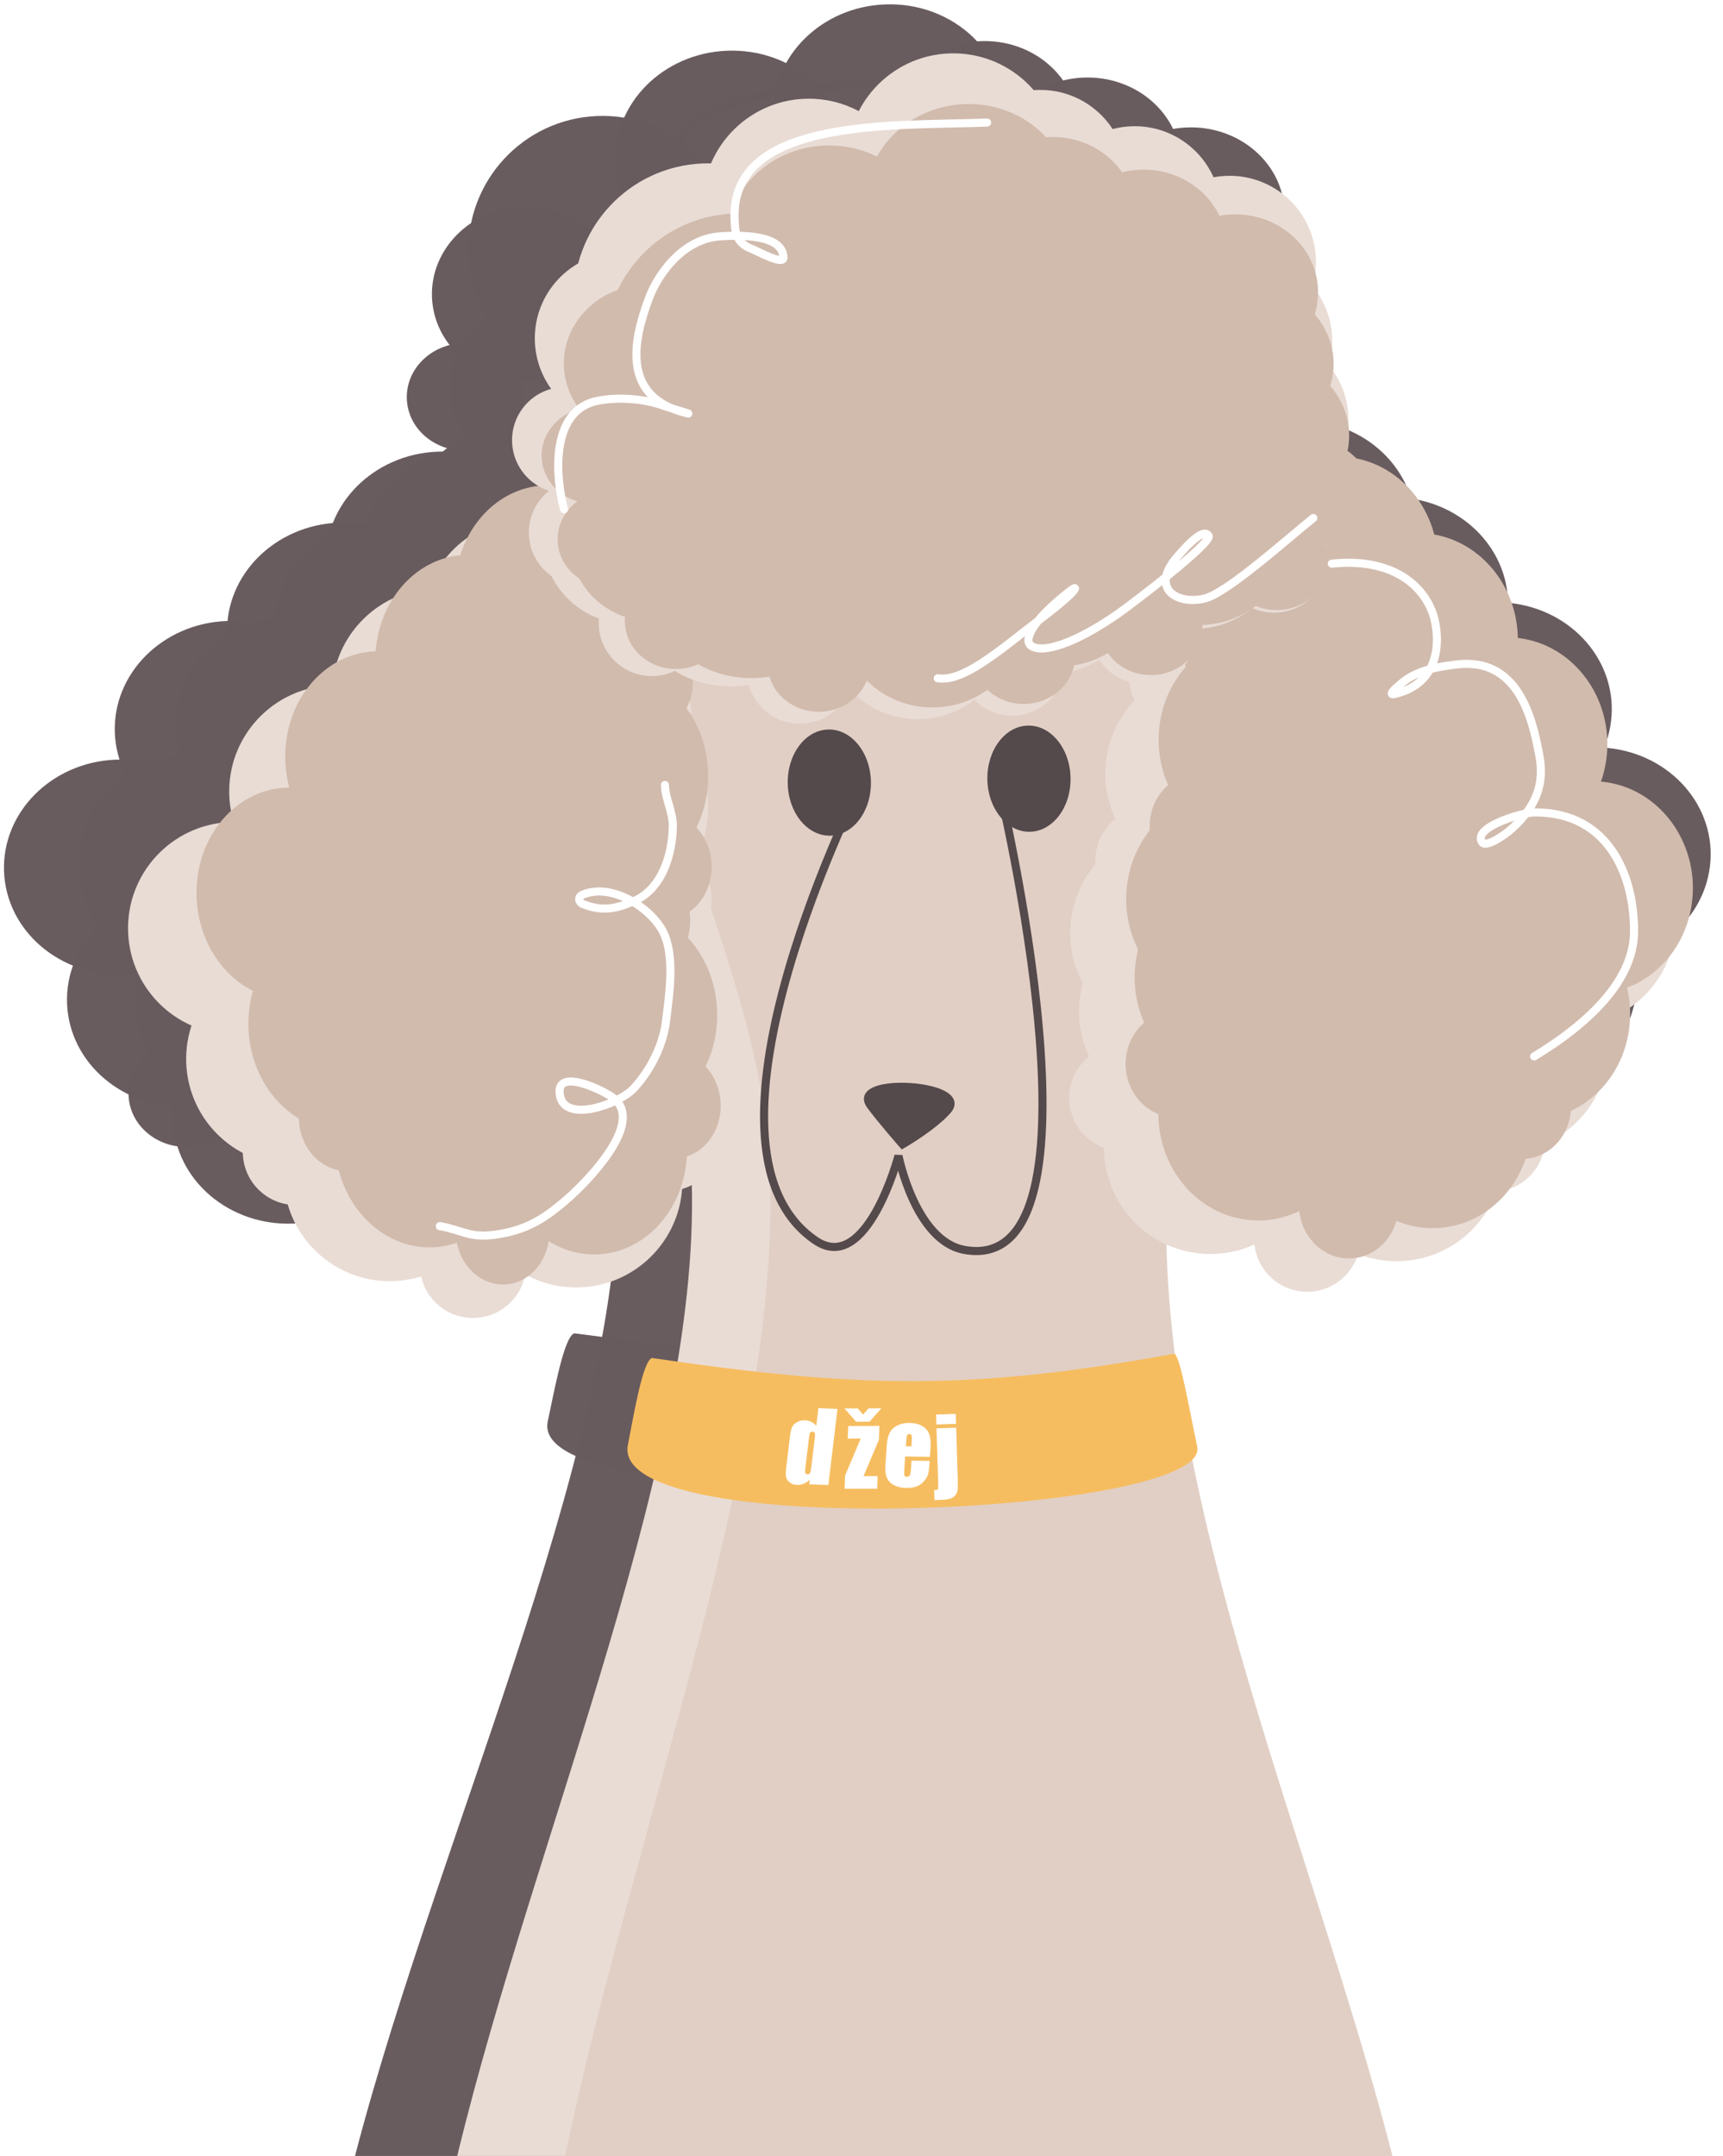 <svg xmlns="http://www.w3.org/2000/svg" fill="none" viewBox="3.57 7.24 213.21 266.76">
<path d="M151.945 63.319C162.043 96.503 144.95 114.906 140.942 146.361C135.968 185.394 162.68 234.291 174.5 274L47.5 274C58.349 232.399 81.714 183.943 80.019 148.667C78.593 118.99 51.391 91.413 68.066 66.494C88.802 35.506 141.847 30.134 151.945 63.319Z" fill="#685B5E" fill-opacity="0.99"/>
<path d="M104.419 100.017C104.471 103.687 101.998 106.707 98.895 106.761C95.793 106.815 93.235 103.884 93.183 100.214C93.131 96.544 95.604 93.524 98.707 93.47C101.809 93.416 104.367 96.347 104.419 100.017Z" fill="#685B5E" fill-opacity="0.99"/>
<ellipse cx="5.618" cy="6.646" rx="5.618" ry="6.646" transform="matrix(1 -0.018 0.014 1 120.047 93.006)" fill="#685B5E" fill-opacity="0.99"/>
<path d="M103.697 99.122C103.697 99.122 77.884 145.603 96.782 157.459C103.694 161.795 108 146.803 108 146.803C108 146.803 110.224 157.47 116.874 158.567C137.526 161.976 121.612 100.11 121.612 100.11" stroke="#685B5E" stroke-opacity="0.99"/>
<path d="M108.56 145.374C108.56 145.374 105.451 142.072 104.217 140.473C101.458 136.898 117.693 137.794 114.676 141.051C112.768 143.11 108.56 145.374 108.56 145.374Z" fill="#685B5E" fill-opacity="0.99" stroke="#685B5E" stroke-opacity="0.99"/>
<ellipse cx="76.836" cy="140.601" rx="7.175" ry="6.651" transform="rotate(-2.168 76.836 140.601)" fill="#685B5E" fill-opacity="0.99"/>
<ellipse cx="50.516" cy="156.571" rx="7.175" ry="6.651" transform="rotate(-2.168 50.516 156.571)" fill="#685B5E" fill-opacity="0.99"/>
<ellipse cx="26.648" cy="142.501" rx="7.175" ry="6.651" transform="rotate(-2.168 26.648 142.501)" fill="#685B5E" fill-opacity="0.99"/>
<ellipse cx="72.37" cy="117.476" rx="7.175" ry="6.651" transform="rotate(-2.168 72.37 117.476)" fill="#685B5E" fill-opacity="0.99"/>
<ellipse cx="75.704" cy="110.695" rx="7.175" ry="6.651" transform="rotate(-2.168 75.704 110.695)" fill="#685B5E" fill-opacity="0.99"/>
<ellipse cx="73.031" cy="87.502" rx="7.175" ry="6.651" transform="rotate(-2.168 73.031 87.502)" fill="#685B5E" fill-opacity="0.99"/>
<ellipse cx="26.208" cy="130.871" rx="14.35" ry="13.301" transform="rotate(-2.168 26.208 130.871)" fill="#685B5E" fill-opacity="0.99"/>
<ellipse cx="39.321" cy="145.349" rx="14.35" ry="13.301" transform="rotate(-2.168 39.321 145.349)" fill="#685B5E" fill-opacity="0.99"/>
<ellipse cx="64.477" cy="146.06" rx="14.35" ry="13.301" transform="rotate(-2.168 64.477 146.06)" fill="#685B5E" fill-opacity="0.99"/>
<ellipse cx="69.226" cy="129.242" rx="14.35" ry="13.301" transform="rotate(-2.168 69.226 129.242)" fill="#685B5E" fill-opacity="0.99"/>
<ellipse cx="63.219" cy="112.831" rx="14.35" ry="13.301" transform="rotate(-2.168 63.219 112.831)" fill="#685B5E" fill-opacity="0.99"/>
<ellipse cx="68.094" cy="99.336" rx="14.35" ry="13.301" transform="rotate(-2.168 68.094 99.336)" fill="#685B5E" fill-opacity="0.99"/>
<ellipse cx="62.087" cy="82.925" rx="14.35" ry="13.301" transform="rotate(-2.168 62.087 82.925)" fill="#685B5E" fill-opacity="0.99"/>
<ellipse cx="18.409" cy="114.527" rx="14.35" ry="13.301" transform="rotate(-2.168 18.409 114.527)" fill="#685B5E" fill-opacity="0.99"/>
<ellipse cx="45.925" cy="130.124" rx="14.35" ry="13.301" transform="rotate(-2.168 45.925 130.124)" fill="#685B5E" fill-opacity="0.99"/>
<ellipse cx="34.478" cy="112.255" rx="14.35" ry="13.301" transform="rotate(-2.168 34.478 112.255)" fill="#685B5E" fill-opacity="0.99"/>
<ellipse cx="32.12" cy="97.37" rx="14.35" ry="13.301" transform="rotate(-2.168 32.12 97.37)" fill="#685B5E" fill-opacity="0.99"/>
<ellipse cx="46.019" cy="85.197" rx="14.35" ry="13.301" transform="rotate(-2.168 46.019 85.197)" fill="#685B5E" fill-opacity="0.99"/>
<ellipse cx="58.251" cy="76.415" rx="14.35" ry="13.301" transform="rotate(-2.168 58.251 76.415)" fill="#685B5E" fill-opacity="0.99"/>
<ellipse cx="48.692" cy="108.39" rx="14.35" ry="13.301" transform="rotate(-2.168 48.692 108.39)" fill="#685B5E" fill-opacity="0.99"/>
<ellipse cx="77.675" cy="140.569" rx="6.334" ry="6.651" transform="rotate(-2.168 77.675 140.569)" fill="#685B5E" fill-opacity="0.99"/>
<ellipse cx="54.506" cy="156.421" rx="6.334" ry="6.651" transform="rotate(-2.168 54.506 156.421)" fill="#685B5E" fill-opacity="0.99"/>
<ellipse cx="33.37" cy="142.246" rx="6.334" ry="6.651" transform="rotate(-2.168 33.37 142.246)" fill="#685B5E" fill-opacity="0.99"/>
<ellipse cx="73.63" cy="117.428" rx="6.334" ry="6.651" transform="rotate(-2.168 73.63 117.428)" fill="#685B5E" fill-opacity="0.99"/>
<ellipse cx="76.543" cy="110.663" rx="6.334" ry="6.651" transform="rotate(-2.168 76.543 110.663)" fill="#685B5E" fill-opacity="0.99"/>
<ellipse cx="74.08" cy="87.462" rx="6.334" ry="6.651" transform="rotate(-2.168 74.08 87.462)" fill="#685B5E" fill-opacity="0.99"/>
<ellipse cx="32.929" cy="130.616" rx="12.668" ry="13.301" transform="rotate(-2.168 32.929 130.616)" fill="#685B5E" fill-opacity="0.99"/>
<ellipse cx="44.572" cy="145.15" rx="12.668" ry="13.301" transform="rotate(-2.168 44.572 145.15)" fill="#685B5E" fill-opacity="0.99"/>
<ellipse cx="66.788" cy="145.973" rx="12.668" ry="13.301" transform="rotate(-2.168 66.788 145.973)" fill="#685B5E" fill-opacity="0.99"/>
<ellipse cx="70.906" cy="129.178" rx="12.668" ry="13.301" transform="rotate(-2.168 70.906 129.178)" fill="#685B5E" fill-opacity="0.99"/>
<ellipse cx="65.53" cy="112.744" rx="12.668" ry="13.301" transform="rotate(-2.168 65.53 112.744)" fill="#685B5E" fill-opacity="0.99"/>
<ellipse cx="69.774" cy="99.272" rx="12.668" ry="13.301" transform="rotate(-2.168 69.774 99.272)" fill="#685B5E" fill-opacity="0.99"/>
<ellipse cx="64.398" cy="82.838" rx="12.668" ry="13.301" transform="rotate(-2.168 64.398 82.838)" fill="#685B5E" fill-opacity="0.99"/>
<ellipse cx="25.972" cy="114.242" rx="12.668" ry="13.301" transform="rotate(-2.168 25.972 114.242)" fill="#685B5E" fill-opacity="0.99"/>
<ellipse cx="50.335" cy="129.957" rx="12.668" ry="13.301" transform="rotate(-2.168 50.335 129.957)" fill="#685B5E" fill-opacity="0.99"/>
<ellipse cx="40.15" cy="112.041" rx="12.668" ry="13.301" transform="rotate(-2.168 40.15 112.041)" fill="#685B5E" fill-opacity="0.99"/>
<ellipse cx="38.001" cy="97.147" rx="12.668" ry="13.301" transform="rotate(-2.168 38.001 97.147)" fill="#685B5E" fill-opacity="0.99"/>
<ellipse cx="50.219" cy="85.038" rx="12.668" ry="13.301" transform="rotate(-2.168 50.219 85.038)" fill="#685B5E" fill-opacity="0.99"/>
<ellipse cx="60.982" cy="76.311" rx="12.668" ry="13.301" transform="rotate(-2.168 60.982 76.311)" fill="#685B5E" fill-opacity="0.99"/>
<ellipse cx="52.683" cy="108.238" rx="12.668" ry="13.301" transform="rotate(-2.168 52.683 108.238)" fill="#685B5E" fill-opacity="0.99"/>
<ellipse cx="161.897" cy="64.172" rx="7.175" ry="6.651" transform="rotate(-2.168 161.897 64.172)" fill="#685B5E" fill-opacity="0.99"/>
<ellipse cx="7.164" cy="6.662" rx="7.164" ry="6.662" transform="matrix(-0.995 -0.099 -0.121 0.993 148.38 129.528)" fill="#685B5E" fill-opacity="0.99"/>
<ellipse cx="7.164" cy="6.662" rx="7.164" ry="6.662" transform="matrix(-0.995 -0.099 -0.121 0.993 173.295 147.073)" fill="#685B5E" fill-opacity="0.99"/>
<ellipse cx="7.164" cy="6.662" rx="7.164" ry="6.662" transform="matrix(-0.995 -0.099 -0.121 0.993 198.28 134.503)" fill="#685B5E" fill-opacity="0.99"/>
<ellipse cx="7.164" cy="6.662" rx="7.164" ry="6.662" transform="matrix(-0.995 -0.099 -0.121 0.993 154.771 106.737)" fill="#685B5E" fill-opacity="0.99"/>
<ellipse cx="7.164" cy="6.662" rx="7.164" ry="6.662" transform="matrix(-0.995 -0.099 -0.121 0.993 152.015 99.768)" fill="#685B5E" fill-opacity="0.99"/>
<ellipse cx="7.164" cy="6.662" rx="7.164" ry="6.662" transform="matrix(-0.995 -0.099 -0.121 0.993 156.623 76.799)" fill="#685B5E" fill-opacity="0.99"/>
<ellipse cx="7.164" cy="6.662" rx="7.164" ry="6.662" transform="matrix(-0.995 -0.099 -0.121 0.993 157.947 76.84)" fill="#685B5E" fill-opacity="0.99"/>
<ellipse cx="14.328" cy="13.325" rx="14.328" ry="13.325" transform="matrix(-0.995 -0.099 -0.121 0.993 207.629 117.028)" fill="#685B5E" fill-opacity="0.99"/>
<ellipse cx="14.328" cy="13.325" rx="14.328" ry="13.325" transform="matrix(-0.995 -0.099 -0.121 0.993 193.336 130.664)" fill="#685B5E" fill-opacity="0.99"/>
<ellipse cx="14.328" cy="13.325" rx="14.328" ry="13.325" transform="matrix(-0.995 -0.099 -0.121 0.993 168.185 129.829)" fill="#685B5E" fill-opacity="0.99"/>
<ellipse cx="14.328" cy="13.325" rx="14.328" ry="13.325" transform="matrix(-0.995 -0.099 -0.121 0.993 164.858 112.762)" fill="#685B5E" fill-opacity="0.99"/>
<ellipse cx="14.328" cy="13.325" rx="14.328" ry="13.325" transform="matrix(-0.995 -0.099 -0.121 0.993 172.223 96.763)" fill="#685B5E" fill-opacity="0.99"/>
<ellipse cx="14.328" cy="13.325" rx="14.328" ry="13.325" transform="matrix(-0.995 -0.099 -0.121 0.993 168.493 83.003)" fill="#685B5E" fill-opacity="0.99"/>
<ellipse cx="14.328" cy="13.325" rx="14.328" ry="13.325" transform="matrix(-0.995 -0.099 -0.121 0.993 175.857 67.003)" fill="#685B5E" fill-opacity="0.99"/>
<ellipse cx="14.328" cy="13.325" rx="14.328" ry="13.325" transform="matrix(-0.995 -0.099 -0.121 0.993 216.776 101.205)" fill="#685B5E" fill-opacity="0.99"/>
<ellipse cx="14.328" cy="13.325" rx="14.328" ry="13.325" transform="matrix(-0.995 -0.099 -0.121 0.993 163.694 102.967)" fill="#685B5E" fill-opacity="0.99"/>
<ellipse cx="14.328" cy="13.325" rx="14.328" ry="13.325" transform="matrix(-0.995 -0.099 -0.121 0.993 188.026 115.073)" fill="#685B5E" fill-opacity="0.99"/>
<ellipse cx="14.328" cy="13.325" rx="14.328" ry="13.325" transform="matrix(-0.995 -0.099 -0.121 0.993 200.939 97.952)" fill="#685B5E" fill-opacity="0.99"/>
<ellipse cx="14.328" cy="13.325" rx="14.328" ry="13.325" transform="matrix(-0.995 -0.099 -0.121 0.993 204.539 83.251)" fill="#685B5E" fill-opacity="0.99"/>
<ellipse cx="14.328" cy="13.325" rx="14.328" ry="13.325" transform="matrix(-0.995 -0.099 -0.121 0.993 191.695 70.256)" fill="#685B5E" fill-opacity="0.99"/>
<ellipse cx="14.328" cy="13.325" rx="14.328" ry="13.325" transform="matrix(-0.995 -0.099 -0.121 0.993 180.23 60.745)" fill="#685B5E" fill-opacity="0.99"/>
<ellipse cx="14.328" cy="13.325" rx="14.328" ry="13.325" transform="matrix(-0.995 -0.099 -0.121 0.993 187.087 93.224)" fill="#685B5E" fill-opacity="0.99"/>
<ellipse cx="153.045" cy="43.709" rx="11.659" ry="10.807" transform="rotate(-2.168 153.045 43.709)" fill="#685B5E" fill-opacity="0.99"/>
<ellipse cx="151.63" cy="53.746" rx="11.659" ry="10.807" transform="rotate(-2.168 151.63 53.746)" fill="#685B5E" fill-opacity="0.99"/>
<ellipse cx="155.214" cy="53.61" rx="11.659" ry="10.807" transform="rotate(-2.168 155.214 53.61)" fill="#685B5E" fill-opacity="0.99"/>
<ellipse cx="138.076" cy="27.638" rx="11.659" ry="10.807" transform="rotate(-2.168 138.076 27.638)" fill="#685B5E" fill-opacity="0.99"/>
<ellipse cx="125.341" cy="23.129" rx="11.659" ry="10.807" transform="rotate(-2.168 125.341 23.129)" fill="#685B5E" fill-opacity="0.99"/>
<ellipse cx="70.908" cy="55.138" rx="11.659" ry="10.807" transform="rotate(-2.168 70.908 55.138)" fill="#685B5E" fill-opacity="0.99"/>
<ellipse cx="150.875" cy="33.809" rx="11.659" ry="10.807" transform="rotate(-2.168 150.875 33.809)" fill="#685B5E" fill-opacity="0.99"/>
<ellipse cx="99.083" cy="40.761" rx="11.659" ry="10.807" transform="rotate(-2.168 99.083 40.761)" fill="#685B5E" fill-opacity="0.99"/>
<ellipse cx="83.203" cy="48.017" rx="11.659" ry="10.807" transform="rotate(-2.168 83.203 48.017)" fill="#685B5E" fill-opacity="0.99"/>
<ellipse cx="69.619" cy="68.498" rx="11.659" ry="10.807" transform="rotate(-2.168 69.619 68.498)" fill="#685B5E" fill-opacity="0.99"/>
<ellipse cx="111.505" cy="36.962" rx="11.659" ry="10.807" transform="rotate(-2.168 111.505 36.962)" fill="#685B5E" fill-opacity="0.99"/>
<ellipse cx="138.642" cy="42.591" rx="11.659" ry="10.807" transform="rotate(-2.168 138.642 42.591)" fill="#685B5E" fill-opacity="0.99"/>
<ellipse cx="132.165" cy="61.138" rx="11.659" ry="10.807" transform="rotate(-2.168 132.165 61.138)" fill="#685B5E" fill-opacity="0.99"/>
<ellipse cx="120.53" cy="38.285" rx="11.659" ry="10.807" transform="rotate(-2.168 120.53 38.285)" fill="#685B5E" fill-opacity="0.99"/>
<ellipse cx="127.15" cy="47.185" rx="7.175" ry="6.651" transform="rotate(-2.168 127.15 47.185)" fill="#685B5E" fill-opacity="0.99"/>
<ellipse cx="114.476" cy="44.337" rx="7.175" ry="6.651" transform="rotate(-2.168 114.476 44.337)" fill="#685B5E" fill-opacity="0.99"/>
<ellipse cx="79.069" cy="57.325" rx="7.175" ry="6.651" transform="rotate(-2.168 79.069 57.325)" fill="#685B5E" fill-opacity="0.99"/>
<ellipse cx="139.758" cy="48.372" rx="7.175" ry="6.651" transform="rotate(-2.168 139.758 48.372)" fill="#685B5E" fill-opacity="0.99"/>
<ellipse cx="156.771" cy="71.022" rx="7.175" ry="6.651" transform="rotate(-2.168 156.771 71.022)" fill="#685B5E" fill-opacity="0.99"/>
<ellipse cx="139.161" cy="80.007" rx="7.175" ry="6.651" transform="rotate(-2.168 139.161 80.007)" fill="#685B5E" fill-opacity="0.99"/>
<ellipse cx="121.364" cy="84.008" rx="7.175" ry="6.651" transform="rotate(-2.168 121.364 84.008)" fill="#685B5E" fill-opacity="0.99"/>
<ellipse cx="158.249" cy="62.646" rx="7.175" ry="6.651" transform="rotate(-2.168 158.249 62.646)" fill="#685B5E" fill-opacity="0.99"/>
<ellipse cx="92.685" cy="85.095" rx="7.175" ry="6.651" transform="rotate(-2.168 92.685 85.095)" fill="#685B5E" fill-opacity="0.99"/>
<ellipse cx="72.716" cy="79.195" rx="7.175" ry="6.651" transform="rotate(-2.168 72.716 79.195)" fill="#685B5E" fill-opacity="0.99"/>
<ellipse cx="61.081" cy="56.342" rx="7.175" ry="6.651" transform="rotate(-2.168 61.081 56.342)" fill="#685B5E" fill-opacity="0.99"/>
<ellipse cx="63.314" cy="67.904" rx="7.175" ry="6.651" transform="rotate(-2.168 63.314 67.904)" fill="#685B5E" fill-opacity="0.99"/>
<ellipse cx="68.675" cy="43.576" rx="11.659" ry="10.807" transform="rotate(-2.168 68.675 43.576)" fill="#685B5E" fill-opacity="0.99"/>
<ellipse cx="126.771" cy="37.217" rx="12.556" ry="11.639" transform="rotate(-2.168 126.771 37.217)" fill="#685B5E" fill-opacity="0.99"/>
<ellipse cx="145.891" cy="68.106" rx="12.556" ry="11.639" transform="rotate(-2.168 145.891 68.106)" fill="#685B5E" fill-opacity="0.99"/>
<ellipse cx="126.363" cy="73.837" rx="12.556" ry="11.639" transform="rotate(-2.168 126.363 73.837)" fill="#685B5E" fill-opacity="0.99"/>
<ellipse cx="118.627" cy="59.155" rx="12.556" ry="11.639" transform="rotate(-2.168 118.627 59.155)" fill="#685B5E" fill-opacity="0.99"/>
<ellipse cx="108.627" cy="79.499" rx="12.556" ry="11.639" transform="rotate(-2.168 108.627 79.499)" fill="#685B5E" fill-opacity="0.99"/>
<ellipse cx="113.595" cy="21.077" rx="14.35" ry="13.301" transform="rotate(-2.168 113.595 21.077)" fill="#685B5E" fill-opacity="0.99"/>
<ellipse cx="104.225" cy="58.037" rx="14.35" ry="13.301" transform="rotate(-2.168 104.225 58.037)" fill="#685B5E" fill-opacity="0.99"/>
<ellipse cx="102.998" cy="73.057" rx="14.35" ry="13.301" transform="rotate(-2.168 102.998 73.057)" fill="#685B5E" fill-opacity="0.99"/>
<ellipse cx="83.282" cy="73.804" rx="14.35" ry="13.301" transform="rotate(-2.168 83.282 73.804)" fill="#685B5E" fill-opacity="0.99"/>
<ellipse cx="91.867" cy="63.496" rx="14.35" ry="13.301" transform="rotate(-2.168 91.867 63.496)" fill="#685B5E" fill-opacity="0.99"/>
<ellipse cx="94.067" cy="26.808" rx="14.35" ry="13.301" transform="rotate(-2.168 94.067 26.808)" fill="#685B5E" fill-opacity="0.99"/>
<ellipse cx="86.238" cy="57.054" rx="14.35" ry="13.301" transform="rotate(-2.168 86.238 57.054)" fill="#685B5E" fill-opacity="0.99"/>
<circle cx="78.13" cy="38.182" r="16.6" transform="rotate(-2.168 78.13 38.182)" fill="#685B5E" fill-opacity="0.99"/>
<ellipse cx="161.923" cy="64.269" rx="6.916" ry="6.811" transform="rotate(-2.168 161.923 64.269)" fill="#685B5E" fill-opacity="0.99"/>
<path d="M145.014 171.506C117.702 176.225 102.281 175.901 74.647 172.215C73.363 172.593 72.146 179.443 71.354 183.092C68.672 195.439 150.176 191.611 148.232 183.114C147.112 178.22 145.834 170.9 145.014 171.506Z" fill="#685B5E" fill-opacity="0.99"/>
<path d="M99.147 178.483L97.903 187.888L95.537 187.807L95.611 187.249C95.353 187.474 95.092 187.64 94.827 187.747C94.562 187.855 94.292 187.904 94.019 187.895C93.652 187.882 93.347 187.777 93.102 187.578C92.859 187.375 92.714 187.146 92.669 186.892C92.629 186.637 92.646 186.226 92.721 185.656L93.199 182.049C93.277 181.457 93.37 181.038 93.477 180.793C93.588 180.547 93.792 180.337 94.09 180.16C94.388 179.98 94.727 179.896 95.106 179.909C95.398 179.919 95.659 179.98 95.887 180.093C96.119 180.206 96.321 180.371 96.492 180.587L96.781 178.402L99.147 178.483ZM96.3 182.039C96.338 181.756 96.337 181.565 96.299 181.467C96.265 181.368 96.176 181.317 96.032 181.312C95.891 181.307 95.79 181.348 95.727 181.436C95.669 181.519 95.62 181.712 95.58 182.014L95.08 185.79C95.039 186.103 95.035 186.311 95.068 186.414C95.102 186.512 95.186 186.564 95.318 186.568C95.471 186.573 95.579 186.523 95.644 186.416C95.71 186.305 95.771 186.035 95.828 185.605L96.3 182.039Z" fill="#685B5E" fill-opacity="0.99"/>
<path d="M104.944 180.593L104.876 182.314L102.951 186.814L104.697 186.805L104.635 188.362L100.598 188.383L100.663 186.755L102.632 182.162L101.027 182.17L101.089 180.613L104.944 180.593ZM102.937 179.198L103.618 178.428L105.206 178.42L103.728 180.078L102.076 180.087L100.636 178.443L102.276 178.435L102.937 179.198Z" fill="#685B5E" fill-opacity="0.99"/>
<path d="M111.613 184.388L108.549 184.357L108.422 186.034C108.396 186.384 108.404 186.611 108.448 186.712C108.491 186.814 108.585 186.866 108.729 186.867C108.909 186.869 109.033 186.804 109.101 186.672C109.174 186.536 109.225 186.276 109.254 185.89L109.331 184.868L111.575 184.89L111.532 185.463C111.496 185.942 111.437 186.31 111.355 186.566C111.277 186.823 111.116 187.096 110.871 187.386C110.627 187.676 110.327 187.893 109.972 188.037C109.621 188.178 109.188 188.246 108.673 188.241C108.173 188.236 107.737 188.159 107.365 188.011C106.993 187.863 106.709 187.664 106.513 187.412C106.321 187.157 106.195 186.879 106.136 186.578C106.077 186.273 106.069 185.833 106.112 185.256L106.282 182.995C106.334 182.317 106.466 181.785 106.678 181.397C106.892 181.005 107.215 180.708 107.649 180.506C108.082 180.3 108.571 180.2 109.114 180.205C109.778 180.212 110.315 180.344 110.726 180.601C111.14 180.855 111.418 181.191 111.558 181.61C111.703 182.024 111.747 182.607 111.691 183.359L111.613 184.388ZM109.335 183.102L109.378 182.535C109.408 182.134 109.406 181.875 109.372 181.757C109.338 181.64 109.254 181.581 109.122 181.579C108.957 181.578 108.852 181.627 108.805 181.728C108.759 181.825 108.719 182.092 108.687 182.528L108.644 183.095L109.335 183.102Z" fill="#685B5E" fill-opacity="0.99"/>
<path d="M115.37 179.086L115.407 180.322L112.971 180.406L112.934 179.17L115.37 179.086ZM115.422 180.796L115.608 186.945C115.63 187.668 115.629 188.158 115.606 188.417C115.586 188.672 115.503 188.897 115.357 189.094C115.214 189.294 115.018 189.446 114.767 189.548C114.52 189.651 114.144 189.711 113.641 189.728L112.727 189.76L112.69 188.518C112.971 188.508 113.128 188.472 113.161 188.408C113.194 188.344 113.2 187.953 113.178 187.235L112.986 180.88L115.422 180.796Z" fill="#685B5E" fill-opacity="0.99"/>
<path d="M193.874 134.133C201.793 129.675 207.32 124.321 207.408 118.575C207.512 111.799 204.259 103.549 194.083 103.584C192.204 103.591 185.558 105.533 186.93 107.345C187.474 108.063 190.03 106.384 190.864 105.698C194.895 102.377 195.226 99.245 194.698 96.521C193.808 91.93 191.925 84.07 183.461 85.105C181.365 85.362 179.133 85.645 176.961 86.868C176.614 87.063 173.7 89.15 175.208 88.811C182.217 87.239 181.092 80.616 180.329 78.662C178.71 74.515 173.956 71.781 166.734 72.526" stroke="#685B5E" stroke-opacity="0.99" stroke-linecap="round"/>
<path d="M46.033 155.786C48.859 156.21 50.045 157.279 53.33 156.862C57.625 156.316 60.067 154.915 63.276 152.322C65.636 150.416 73.693 143.005 69.686 139.805C68.465 138.83 62.201 136.015 62.257 138.896C62.34 143.133 70.264 140.526 72.31 138.44C74.664 136.039 76.295 132.959 76.687 129.867C77.086 126.716 77.965 121.836 76.254 118.786C74.609 115.852 69.319 112.66 65.4 114.262C64.765 114.522 64.899 115.21 65.504 115.428C67.974 116.314 69.763 116.083 72.34 115.043C76.254 113.464 77.556 109.114 77.649 105.749C77.703 103.828 76.634 102.253 76.6 100.472" stroke="#685B5E" stroke-opacity="0.99" stroke-linecap="round"/>
<path d="M164.258 66.814C160.679 69.477 152.808 76.038 149.732 76.88C146.261 77.83 141.976 75.958 145.804 71.781C147.632 69.787 149.509 68.139 150.11 69.086C150.645 69.93 139.883 77.554 137.759 78.926C132.115 82.574 127.639 83.945 126.088 82.909C124.997 82.18 126.457 79.705 130.574 76.641C130.915 76.388 132.273 75.308 132.012 75.806C131.515 76.753 126.131 80.421 124.891 81.339C119.11 85.616 115.979 87.351 113.476 87.02" stroke="#685B5E" stroke-opacity="0.99" stroke-linecap="round"/>
<path d="M120.357 17.432C107.932 17.903 85.731 16.833 86.215 29.592C86.274 31.164 86.332 32.585 88.56 33.356C89.231 33.589 92.844 35.445 92.804 34.388C92.696 31.537 87.144 31.593 84.295 31.771C79.243 32.088 75.871 36.508 74.654 39.483C72.567 44.585 70.76 51.692 79.201 53.809C81.619 54.415 77.059 53.175 76.609 53.02C74.068 52.144 70.468 51.868 67.615 52.418C60.895 53.713 62.106 62.789 63.083 66.007" stroke="#685B5E" stroke-opacity="0.99" stroke-linecap="round"/>
<path d="M154.795 67.846C164.14 100.673 148.526 118.817 144.938 149.896C140.53 188.085 164.254 234.948 175.342 274L60.149 274C70.058 233.107 90.754 186.652 89.115 152.009C87.727 122.672 62.724 95.341 77.937 70.755C96.855 40.183 145.451 35.018 154.795 67.846Z" fill="#E9DCD5"/>
<path d="M156.713 67.578C165.142 100.44 151.37 118.514 148.322 149.573C144.569 187.807 165.895 234.865 175.873 274L73.501 274C82.052 232.985 100.429 186.29 98.818 151.447C97.462 122.109 75.168 94.674 88.556 70.158C105.204 39.672 148.285 34.716 156.713 67.578Z" fill="#E1CFC5"/>
<path d="M111.342 103.99C111.399 107.618 109.142 110.595 106.299 110.641C103.456 110.686 101.104 107.782 101.046 104.154C100.989 100.526 103.247 97.548 106.09 97.503C108.933 97.458 111.284 100.362 111.342 103.99Z" fill="#54494B"/>
<ellipse cx="130.896" cy="103.589" rx="5.148" ry="6.57" transform="rotate(-0.911 130.896 103.589)" fill="#54494B"/>
<path d="M110.678 103.103C110.678 103.103 87.15 148.976 104.501 160.745C110.847 165.05 114.751 150.244 114.751 150.244C114.751 150.244 116.818 160.793 122.916 161.896C141.85 165.321 127.097 104.129 127.097 104.129" stroke="#54494B"/>
<path d="M115.26 148.833C115.26 148.833 112.402 145.561 111.267 143.977C108.729 140.436 123.609 141.365 120.853 144.576C119.11 146.607 115.26 148.833 115.26 148.833Z" fill="#54494B" stroke="#54494B"/>
<g filter="url(#filter0_d_241_752)">
<circle cx="86.175" cy="144.029" r="6.574" transform="rotate(-2.168 86.175 144.029)" fill="#E9DCD5"/>
<circle cx="62.099" cy="159.742" r="6.574" transform="rotate(-2.168 62.099 159.742)" fill="#E9DCD5"/>
<circle cx="40.189" cy="145.769" r="6.574" transform="rotate(-2.168 40.189 145.769)" fill="#E9DCD5"/>
<circle cx="82.02" cy="121.159" r="6.574" transform="rotate(-2.168 82.02 121.159)" fill="#E9DCD5"/>
<circle cx="85.056" cy="114.466" r="6.574" transform="rotate(-2.168 85.056 114.466)" fill="#E9DCD5"/>
<circle cx="82.543" cy="91.534" r="6.574" transform="rotate(-2.168 82.543 91.534)" fill="#E9DCD5"/>
<circle cx="39.754" cy="134.273" r="13.148" transform="rotate(-2.168 39.754 134.273)" fill="#E9DCD5"/>
<circle cx="51.809" cy="148.619" r="13.148" transform="rotate(-2.168 51.809 148.619)" fill="#E9DCD5"/>
<circle cx="74.864" cy="149.391" r="13.148" transform="rotate(-2.168 74.864 149.391)" fill="#E9DCD5"/>
<circle cx="79.17" cy="132.78" r="13.148" transform="rotate(-2.168 79.17 132.78)" fill="#E9DCD5"/>
<circle cx="73.622" cy="116.543" r="13.148" transform="rotate(-2.168 73.622 116.543)" fill="#E9DCD5"/>
<circle cx="78.051" cy="103.218" r="13.148" transform="rotate(-2.168 78.051 103.218)" fill="#E9DCD5"/>
<circle cx="72.502" cy="86.981" r="13.148" transform="rotate(-2.168 72.502 86.981)" fill="#E9DCD5"/>
<circle cx="32.563" cy="118.097" r="13.148" transform="rotate(-2.168 32.563 118.097)" fill="#E9DCD5"/>
<circle cx="57.82" cy="133.588" r="13.148" transform="rotate(-2.168 57.82 133.588)" fill="#E9DCD5"/>
<circle cx="47.281" cy="115.896" r="13.148" transform="rotate(-2.168 47.281 115.896)" fill="#E9DCD5"/>
<circle cx="45.08" cy="101.176" r="13.148" transform="rotate(-2.168 45.08 101.176)" fill="#E9DCD5"/>
<circle cx="57.783" cy="89.183" r="13.148" transform="rotate(-2.168 57.783 89.183)" fill="#E9DCD5"/>
<circle cx="68.969" cy="80.535" r="13.148" transform="rotate(-2.168 68.969 80.535)" fill="#E9DCD5"/>
<circle cx="60.296" cy="112.113" r="13.148" transform="rotate(-2.168 60.296 112.113)" fill="#E9DCD5"/>
</g>
<ellipse cx="86.945" cy="143.999" rx="5.804" ry="6.574" transform="rotate(-2.168 86.945 143.999)" fill="#D1BBAD"/>
<ellipse cx="65.757" cy="159.603" rx="5.804" ry="6.574" transform="rotate(-2.168 65.757 159.603)" fill="#D1BBAD"/>
<ellipse cx="46.349" cy="145.536" rx="5.804" ry="6.574" transform="rotate(-2.168 46.349 145.536)" fill="#D1BBAD"/>
<ellipse cx="83.175" cy="121.115" rx="5.804" ry="6.574" transform="rotate(-2.168 83.175 121.115)" fill="#D1BBAD"/>
<ellipse cx="85.827" cy="114.436" rx="5.804" ry="6.574" transform="rotate(-2.168 85.827 114.436)" fill="#D1BBAD"/>
<ellipse cx="83.507" cy="91.498" rx="5.804" ry="6.574" transform="rotate(-2.168 83.507 91.498)" fill="#D1BBAD"/>
<ellipse cx="45.914" cy="134.039" rx="11.607" ry="13.148" transform="rotate(-2.168 45.914 134.039)" fill="#D1BBAD"/>
<ellipse cx="56.623" cy="148.436" rx="11.607" ry="13.148" transform="rotate(-2.168 56.623 148.436)" fill="#D1BBAD"/>
<ellipse cx="76.984" cy="149.31" rx="11.607" ry="13.148" transform="rotate(-2.168 76.984 149.31)" fill="#D1BBAD"/>
<ellipse cx="80.711" cy="132.722" rx="11.607" ry="13.148" transform="rotate(-2.168 80.711 132.722)" fill="#D1BBAD"/>
<ellipse cx="75.74" cy="116.462" rx="11.607" ry="13.148" transform="rotate(-2.168 75.74 116.462)" fill="#D1BBAD"/>
<ellipse cx="79.592" cy="103.159" rx="11.607" ry="13.148" transform="rotate(-2.168 79.592 103.159)" fill="#D1BBAD"/>
<ellipse cx="74.62" cy="86.9" rx="11.607" ry="13.148" transform="rotate(-2.168 74.62 86.9)" fill="#D1BBAD"/>
<ellipse cx="39.492" cy="117.835" rx="11.607" ry="13.148" transform="rotate(-2.168 39.492 117.835)" fill="#D1BBAD"/>
<ellipse cx="61.862" cy="133.435" rx="11.607" ry="13.148" transform="rotate(-2.168 61.862 133.435)" fill="#D1BBAD"/>
<ellipse cx="52.479" cy="115.698" rx="11.607" ry="13.148" transform="rotate(-2.168 52.479 115.698)" fill="#D1BBAD"/>
<ellipse cx="50.47" cy="100.972" rx="11.607" ry="13.148" transform="rotate(-2.168 50.47 100.972)" fill="#D1BBAD"/>
<ellipse cx="61.633" cy="89.037" rx="11.607" ry="13.148" transform="rotate(-2.168 61.633 89.037)" fill="#D1BBAD"/>
<ellipse cx="71.472" cy="80.44" rx="11.607" ry="13.148" transform="rotate(-2.168 71.472 80.44)" fill="#D1BBAD"/>
<ellipse cx="63.954" cy="111.975" rx="11.607" ry="13.148" transform="rotate(-2.168 63.954 111.975)" fill="#D1BBAD"/>
<g filter="url(#filter1_d_241_752)">
<circle cx="163.916" cy="68.717" r="6.574" transform="rotate(-2.168 163.916 68.717)" fill="#E9DCD5"/>
<circle cx="6.574" cy="6.574" r="6.574" transform="matrix(-0.994 -0.11 -0.11 0.994 151.708 133.279)" fill="#E9DCD5"/>
<circle cx="6.574" cy="6.574" r="6.574" transform="matrix(-0.994 -0.11 -0.11 0.994 174.587 150.688)" fill="#E9DCD5"/>
<circle cx="6.574" cy="6.574" r="6.574" transform="matrix(-0.994 -0.11 -0.11 0.994 197.449 138.333)" fill="#E9DCD5"/>
<circle cx="6.574" cy="6.574" r="6.574" transform="matrix(-0.994 -0.11 -0.11 0.994 157.502 110.769)" fill="#E9DCD5"/>
<circle cx="6.574" cy="6.574" r="6.574" transform="matrix(-0.994 -0.11 -0.11 0.994 154.957 103.873)" fill="#E9DCD5"/>
<circle cx="6.574" cy="6.574" r="6.574" transform="matrix(-0.994 -0.11 -0.11 0.994 159.117 81.183)" fill="#E9DCD5"/>
<circle cx="6.574" cy="6.574" r="6.574" transform="matrix(-0.994 -0.11 -0.11 0.994 160.331 81.228)" fill="#E9DCD5"/>
<circle cx="13.148" cy="13.148" r="13.148" transform="matrix(-0.994 -0.11 -0.11 0.994 205.969 121.085)" fill="#E9DCD5"/>
<circle cx="13.148" cy="13.148" r="13.148" transform="matrix(-0.994 -0.11 -0.11 0.994 192.908 134.524)" fill="#E9DCD5"/>
<circle cx="13.148" cy="13.148" r="13.148" transform="matrix(-0.994 -0.11 -0.11 0.994 169.857 133.631)" fill="#E9DCD5"/>
<circle cx="13.148" cy="13.148" r="13.148" transform="matrix(-0.994 -0.11 -0.11 0.994 166.762 116.753)" fill="#E9DCD5"/>
<circle cx="13.148" cy="13.148" r="13.148" transform="matrix(-0.994 -0.11 -0.11 0.994 173.468 100.958)" fill="#E9DCD5"/>
<circle cx="13.148" cy="13.148" r="13.148" transform="matrix(-0.994 -0.11 -0.11 0.994 170.011 87.348)" fill="#E9DCD5"/>
<circle cx="13.148" cy="13.148" r="13.148" transform="matrix(-0.994 -0.11 -0.11 0.994 176.716 71.554)" fill="#E9DCD5"/>
<circle cx="13.148" cy="13.148" r="13.148" transform="matrix(-0.994 -0.11 -0.11 0.994 214.307 105.471)" fill="#E9DCD5"/>
<circle cx="13.148" cy="13.148" r="13.148" transform="matrix(-0.994 -0.11 -0.11 0.994 165.669 107.067)" fill="#E9DCD5"/>
<circle cx="13.148" cy="13.148" r="13.148" transform="matrix(-0.994 -0.11 -0.11 0.994 187.999 119.099)" fill="#E9DCD5"/>
<circle cx="13.148" cy="13.148" r="13.148" transform="matrix(-0.994 -0.11 -0.11 0.994 199.786 102.213)" fill="#E9DCD5"/>
<circle cx="13.148" cy="13.148" r="13.148" transform="matrix(-0.994 -0.11 -0.11 0.994 203.044 87.691)" fill="#E9DCD5"/>
<circle cx="13.148" cy="13.148" r="13.148" transform="matrix(-0.994 -0.11 -0.11 0.994 191.239 74.811)" fill="#E9DCD5"/>
<circle cx="13.148" cy="13.148" r="13.148" transform="matrix(-0.994 -0.11 -0.11 0.994 180.706 65.38)" fill="#E9DCD5"/>
<circle cx="13.148" cy="13.148" r="13.148" transform="matrix(-0.994 -0.11 -0.11 0.994 187.078 97.502)" fill="#E9DCD5"/>
</g>
<ellipse cx="167.063" cy="68.598" rx="6.151" ry="6.574" transform="rotate(-2.168 167.063 68.598)" fill="#D1BBAD"/>
<ellipse cx="6.161" cy="6.565" rx="6.161" ry="6.565" transform="matrix(-0.993 -0.12 -0.101 0.995 155.795 133.124)" fill="#D1BBAD"/>
<ellipse cx="6.161" cy="6.565" rx="6.161" ry="6.565" transform="matrix(-0.993 -0.12 -0.101 0.995 177.247 150.588)" fill="#D1BBAD"/>
<ellipse cx="6.161" cy="6.565" rx="6.161" ry="6.565" transform="matrix(-0.993 -0.12 -0.101 0.995 198.611 138.289)" fill="#D1BBAD"/>
<ellipse cx="6.161" cy="6.565" rx="6.161" ry="6.565" transform="matrix(-0.993 -0.12 -0.101 0.995 161.163 110.631)" fill="#D1BBAD"/>
<ellipse cx="6.161" cy="6.565" rx="6.161" ry="6.565" transform="matrix(-0.993 -0.12 -0.101 0.995 158.764 103.729)" fill="#D1BBAD"/>
<ellipse cx="6.161" cy="6.565" rx="6.161" ry="6.565" transform="matrix(-0.993 -0.12 -0.101 0.995 162.602 81.052)" fill="#D1BBAD"/>
<ellipse cx="6.161" cy="6.565" rx="6.161" ry="6.565" transform="matrix(-0.993 -0.12 -0.101 0.995 163.738 81.099)" fill="#D1BBAD"/>
<ellipse cx="12.322" cy="13.131" rx="12.322" ry="13.131" transform="matrix(-0.993 -0.12 -0.101 0.995 206.542 121.064)" fill="#D1BBAD"/>
<ellipse cx="12.322" cy="13.131" rx="12.322" ry="13.131" transform="matrix(-0.993 -0.12 -0.101 0.995 194.354 134.47)" fill="#D1BBAD"/>
<ellipse cx="12.322" cy="13.131" rx="12.322" ry="13.131" transform="matrix(-0.993 -0.12 -0.101 0.995 172.781 133.521)" fill="#D1BBAD"/>
<ellipse cx="12.322" cy="13.131" rx="12.322" ry="13.131" transform="matrix(-0.993 -0.12 -0.101 0.995 169.843 116.637)" fill="#D1BBAD"/>
<ellipse cx="12.322" cy="13.131" rx="12.322" ry="13.131" transform="matrix(-0.993 -0.12 -0.101 0.995 176.079 100.86)" fill="#D1BBAD"/>
<ellipse cx="12.322" cy="13.131" rx="12.322" ry="13.131" transform="matrix(-0.993 -0.12 -0.101 0.995 172.812 87.242)" fill="#D1BBAD"/>
<ellipse cx="12.322" cy="13.131" rx="12.322" ry="13.131" transform="matrix(-0.993 -0.12 -0.101 0.995 179.049 71.466)" fill="#D1BBAD"/>
<ellipse cx="12.322" cy="13.131" rx="12.322" ry="13.131" transform="matrix(-0.993 -0.12 -0.101 0.995 214.308 105.471)" fill="#D1BBAD"/>
<ellipse cx="12.322" cy="13.131" rx="12.322" ry="13.131" transform="matrix(-0.993 -0.12 -0.101 0.995 168.796 106.95)" fill="#D1BBAD"/>
<ellipse cx="12.322" cy="13.131" rx="12.322" ry="13.131" transform="matrix(-0.993 -0.12 -0.101 0.995 189.722 119.035)" fill="#D1BBAD"/>
<ellipse cx="12.322" cy="13.131" rx="12.322" ry="13.131" transform="matrix(-0.993 -0.12 -0.101 0.995 200.711 102.178)" fill="#D1BBAD"/>
<ellipse cx="12.322" cy="13.131" rx="12.322" ry="13.131" transform="matrix(-0.993 -0.12 -0.101 0.995 203.724 87.665)" fill="#D1BBAD"/>
<ellipse cx="12.322" cy="13.131" rx="12.322" ry="13.131" transform="matrix(-0.993 -0.12 -0.101 0.995 192.646 74.759)" fill="#D1BBAD"/>
<ellipse cx="12.322" cy="13.131" rx="12.322" ry="13.131" transform="matrix(-0.993 -0.12 -0.101 0.995 182.767 65.302)" fill="#D1BBAD"/>
<ellipse cx="12.322" cy="13.131" rx="12.322" ry="13.131" transform="matrix(-0.993 -0.12 -0.101 0.995 188.808 97.437)" fill="#D1BBAD"/>
<g filter="url(#filter2_d_241_752)">
<circle cx="155.749" cy="48.467" r="10.683" transform="rotate(-2.168 155.749 48.467)" fill="#E9DCD5"/>
<circle cx="154.479" cy="58.383" r="10.683" transform="rotate(-2.168 154.479 58.383)" fill="#E9DCD5"/>
<circle cx="157.764" cy="58.258" r="10.683" transform="rotate(-2.168 157.764 58.258)" fill="#E9DCD5"/>
<circle cx="141.988" cy="32.54" r="10.683" transform="rotate(-2.168 141.988 32.54)" fill="#E9DCD5"/>
<circle cx="130.304" cy="28.048" r="10.683" transform="rotate(-2.168 130.304 28.048)" fill="#E9DCD5"/>
<circle cx="80.51" cy="59.538" r="10.683" transform="rotate(-2.168 80.51 59.538)" fill="#E9DCD5"/>
<circle cx="153.733" cy="38.675" r="10.683" transform="rotate(-2.168 153.733 38.675)" fill="#E9DCD5"/>
<circle cx="106.291" cy="45.405" r="10.683" transform="rotate(-2.168 106.291 45.405)" fill="#E9DCD5"/>
<circle cx="91.758" cy="52.534" r="10.683" transform="rotate(-2.168 91.758 52.534)" fill="#E9DCD5"/>
<circle cx="79.365" cy="72.74" r="10.683" transform="rotate(-2.168 79.365 72.74)" fill="#E9DCD5"/>
<circle cx="117.663" cy="41.685" r="10.683" transform="rotate(-2.168 117.663 41.685)" fill="#E9DCD5"/>
<circle cx="142.547" cy="47.322" r="10.683" transform="rotate(-2.168 142.547 47.322)" fill="#E9DCD5"/>
<circle cx="136.662" cy="65.636" r="10.683" transform="rotate(-2.168 136.662 65.636)" fill="#E9DCD5"/>
<circle cx="125.937" cy="43.016" r="10.683" transform="rotate(-2.168 125.937 43.016)" fill="#E9DCD5"/>
<circle cx="132.028" cy="51.832" r="6.574" transform="rotate(-2.168 132.028 51.832)" fill="#E9DCD5"/>
<circle cx="120.406" cy="48.982" r="6.574" transform="rotate(-2.168 120.406 48.982)" fill="#E9DCD5"/>
<circle cx="87.995" cy="61.722" r="6.574" transform="rotate(-2.168 87.995 61.722)" fill="#E9DCD5"/>
<circle cx="143.586" cy="53.039" r="6.574" transform="rotate(-2.168 143.586 53.039)" fill="#E9DCD5"/>
<circle cx="159.238" cy="75.473" r="6.574" transform="rotate(-2.168 159.238 75.473)" fill="#E9DCD5"/>
<circle cx="143.125" cy="84.306" r="6.574" transform="rotate(-2.168 143.125 84.306)" fill="#E9DCD5"/>
<circle cx="126.826" cy="88.213" r="6.574" transform="rotate(-2.168 126.826 88.213)" fill="#E9DCD5"/>
<circle cx="160.57" cy="67.199" r="6.574" transform="rotate(-2.168 160.57 67.199)" fill="#E9DCD5"/>
<circle cx="100.547" cy="89.207" r="6.574" transform="rotate(-2.168 100.547 89.207)" fill="#E9DCD5"/>
<circle cx="82.233" cy="83.322" r="6.574" transform="rotate(-2.168 82.233 83.322)" fill="#E9DCD5"/>
<circle cx="71.508" cy="60.702" r="6.574" transform="rotate(-2.168 71.508 60.702)" fill="#E9DCD5"/>
<circle cx="73.586" cy="72.136" r="6.574" transform="rotate(-2.168 73.586 72.136)" fill="#E9DCD5"/>
<circle cx="78.433" cy="48.104" r="10.683" transform="rotate(-2.168 78.433 48.104)" fill="#E9DCD5"/>
<circle cx="131.654" cy="41.978" r="11.505" transform="rotate(-2.168 131.654 41.978)" fill="#E9DCD5"/>
<circle cx="149.259" cy="72.561" r="11.505" transform="rotate(-2.168 149.259 72.561)" fill="#E9DCD5"/>
<circle cx="131.38" cy="78.172" r="11.505" transform="rotate(-2.168 131.38 78.172)" fill="#E9DCD5"/>
<circle cx="124.251" cy="63.639" r="11.505" transform="rotate(-2.168 124.251 63.639)" fill="#E9DCD5"/>
<circle cx="115.143" cy="83.721" r="11.505" transform="rotate(-2.168 115.143 83.721)" fill="#E9DCD5"/>
<circle cx="119.536" cy="25.989" r="13.148" transform="rotate(-2.168 119.536 25.989)" fill="#E9DCD5"/>
<circle cx="111.049" cy="62.494" r="13.148" transform="rotate(-2.168 111.049 62.494)" fill="#E9DCD5"/>
<circle cx="109.967" cy="77.338" r="13.148" transform="rotate(-2.168 109.967 77.338)" fill="#E9DCD5"/>
<circle cx="91.901" cy="78.022" r="13.148" transform="rotate(-2.168 91.901 78.022)" fill="#E9DCD5"/>
<circle cx="99.739" cy="67.856" r="13.148" transform="rotate(-2.168 99.739 67.856)" fill="#E9DCD5"/>
<circle cx="101.656" cy="31.6" r="13.148" transform="rotate(-2.168 101.656 31.6)" fill="#E9DCD5"/>
<circle cx="94.564" cy="61.474" r="13.148" transform="rotate(-2.168 94.564 61.474)" fill="#E9DCD5"/>
<circle cx="89.178" cy="43.053" r="16.6" transform="rotate(-2.168 89.178 43.053)" fill="#E9DCD5"/>
</g>
<g filter="url(#filter3_d_241_752)">
<ellipse cx="156.283" cy="51.311" rx="10.313" ry="9.679" transform="rotate(-2.168 156.283 51.311)" fill="#D1BBAD"/>
<ellipse cx="155.035" cy="60.299" rx="10.313" ry="9.679" transform="rotate(-2.168 155.035 60.299)" fill="#D1BBAD"/>
<ellipse cx="158.206" cy="60.18" rx="10.313" ry="9.679" transform="rotate(-2.168 158.206 60.18)" fill="#D1BBAD"/>
<ellipse cx="143.036" cy="36.911" rx="10.313" ry="9.679" transform="rotate(-2.168 143.036 36.911)" fill="#D1BBAD"/>
<ellipse cx="131.768" cy="32.867" rx="10.313" ry="9.679" transform="rotate(-2.168 131.768 32.867)" fill="#D1BBAD"/>
<ellipse cx="83.631" cy="61.512" rx="10.313" ry="9.679" transform="rotate(-2.168 83.631 61.512)" fill="#D1BBAD"/>
<ellipse cx="154.36" cy="42.443" rx="10.313" ry="9.679" transform="rotate(-2.168 154.36 42.443)" fill="#D1BBAD"/>
<ellipse cx="108.549" cy="48.647" rx="10.313" ry="9.679" transform="rotate(-2.168 108.549 48.647)" fill="#D1BBAD"/>
<ellipse cx="94.505" cy="55.14" rx="10.313" ry="9.679" transform="rotate(-2.168 94.505 55.14)" fill="#D1BBAD"/>
<ellipse cx="82.496" cy="73.477" rx="10.313" ry="9.679" transform="rotate(-2.168 82.496 73.477)" fill="#D1BBAD"/>
<ellipse cx="119.535" cy="45.251" rx="10.313" ry="9.679" transform="rotate(-2.168 119.535 45.251)" fill="#D1BBAD"/>
<ellipse cx="143.542" cy="50.303" rx="10.313" ry="9.679" transform="rotate(-2.168 143.542 50.303)" fill="#D1BBAD"/>
<ellipse cx="137.82" cy="66.911" rx="10.313" ry="9.679" transform="rotate(-2.168 137.82 66.911)" fill="#D1BBAD"/>
<ellipse cx="127.518" cy="46.439" rx="10.313" ry="9.679" transform="rotate(-2.168 127.518 46.439)" fill="#D1BBAD"/>
<ellipse cx="133.378" cy="54.413" rx="6.347" ry="5.956" transform="rotate(-2.168 133.378 54.413)" fill="#D1BBAD"/>
<ellipse cx="122.166" cy="51.858" rx="6.347" ry="5.956" transform="rotate(-2.168 122.166 51.858)" fill="#D1BBAD"/>
<ellipse cx="90.851" cy="63.474" rx="6.347" ry="5.956" transform="rotate(-2.168 90.851 63.474)" fill="#D1BBAD"/>
<ellipse cx="144.532" cy="55.481" rx="6.347" ry="5.956" transform="rotate(-2.168 144.532 55.481)" fill="#D1BBAD"/>
<ellipse cx="159.591" cy="75.773" rx="6.347" ry="5.956" transform="rotate(-2.168 159.591 75.773)" fill="#D1BBAD"/>
<ellipse cx="144.017" cy="83.814" rx="6.347" ry="5.956" transform="rotate(-2.168 144.017 83.814)" fill="#D1BBAD"/>
<ellipse cx="128.275" cy="87.39" rx="6.347" ry="5.956" transform="rotate(-2.168 128.275 87.39)" fill="#D1BBAD"/>
<ellipse cx="160.895" cy="68.273" rx="6.347" ry="5.956" transform="rotate(-2.168 160.895 68.273)" fill="#D1BBAD"/>
<ellipse cx="102.906" cy="88.351" rx="6.347" ry="5.956" transform="rotate(-2.168 102.906 88.351)" fill="#D1BBAD"/>
<ellipse cx="85.24" cy="83.058" rx="6.347" ry="5.956" transform="rotate(-2.168 85.24 83.058)" fill="#D1BBAD"/>
<ellipse cx="74.939" cy="62.586" rx="6.347" ry="5.956" transform="rotate(-2.168 74.939 62.586)" fill="#D1BBAD"/>
<ellipse cx="76.918" cy="72.942" rx="6.347" ry="5.956" transform="rotate(-2.168 76.918 72.942)" fill="#D1BBAD"/>
<ellipse cx="81.651" cy="51.156" rx="10.313" ry="9.679" transform="rotate(-2.168 81.651 51.156)" fill="#D1BBAD"/>
<ellipse cx="133.04" cy="45.485" rx="11.107" ry="10.424" transform="rotate(-2.168 133.04 45.485)" fill="#D1BBAD"/>
<ellipse cx="149.966" cy="73.157" rx="11.107" ry="10.424" transform="rotate(-2.168 149.966 73.157)" fill="#D1BBAD"/>
<ellipse cx="132.694" cy="78.282" rx="11.107" ry="10.424" transform="rotate(-2.168 132.694 78.282)" fill="#D1BBAD"/>
<ellipse cx="125.844" cy="65.13" rx="11.107" ry="10.424" transform="rotate(-2.168 125.844 65.13)" fill="#D1BBAD"/>
<ellipse cx="117.007" cy="83.346" rx="11.107" ry="10.424" transform="rotate(-2.168 117.007 83.346)" fill="#D1BBAD"/>
<ellipse cx="121.377" cy="31.024" rx="12.693" ry="11.913" transform="rotate(-2.168 121.377 31.024)" fill="#D1BBAD"/>
<ellipse cx="113.104" cy="64.122" rx="12.693" ry="11.913" transform="rotate(-2.168 113.104 64.122)" fill="#D1BBAD"/>
<ellipse cx="112.026" cy="77.574" rx="12.693" ry="11.913" transform="rotate(-2.168 112.026 77.574)" fill="#D1BBAD"/>
<ellipse cx="94.585" cy="78.235" rx="12.693" ry="11.913" transform="rotate(-2.168 94.585 78.235)" fill="#D1BBAD"/>
<ellipse cx="102.174" cy="69.005" rx="12.693" ry="11.913" transform="rotate(-2.168 102.174 69.005)" fill="#D1BBAD"/>
<ellipse cx="104.106" cy="36.149" rx="12.693" ry="11.913" transform="rotate(-2.168 104.106 36.149)" fill="#D1BBAD"/>
<ellipse cx="97.192" cy="63.234" rx="12.693" ry="11.913" transform="rotate(-2.168 97.192 63.234)" fill="#D1BBAD"/>
<circle cx="93.004" cy="49.248" r="16.6" transform="rotate(-2.168 93.004 49.248)" fill="#D1BBAD"/>
</g>
<ellipse cx="163.941" cy="68.813" rx="6.337" ry="6.733" transform="rotate(-2.168 163.941 68.813)" fill="#D1BBAD"/>
<path d="M148.738 174.761C123.723 179.351 109.591 178.989 84.256 175.27C83.081 175.64 81.985 182.408 81.268 186.012C78.844 198.208 153.524 194.647 151.719 186.244C150.68 181.403 149.488 174.165 148.738 174.761Z" fill="#F6BD60"/>
<path d="M107.205 181.572L106.075 190.991L103.71 190.897L103.777 190.338C103.523 190.562 103.264 190.727 103 190.833C102.736 190.94 102.468 190.987 102.194 190.977C101.828 190.962 101.521 190.854 101.274 190.653C101.028 190.449 100.881 190.219 100.834 189.964C100.79 189.708 100.802 189.296 100.87 188.726L101.304 185.113C101.375 184.52 101.463 184.1 101.566 183.855C101.674 183.61 101.876 183.4 102.172 183.224C102.468 183.045 102.805 182.963 103.184 182.978C103.476 182.99 103.737 183.053 103.967 183.168C104.2 183.282 104.404 183.448 104.578 183.665L104.84 181.478L107.205 181.572ZM104.403 185.12C104.437 184.837 104.435 184.646 104.395 184.547C104.36 184.448 104.27 184.395 104.126 184.39C103.986 184.384 103.885 184.425 103.823 184.512C103.766 184.596 103.719 184.789 103.683 185.091L103.229 188.873C103.192 189.187 103.19 189.395 103.225 189.498C103.26 189.597 103.344 189.649 103.477 189.654C103.629 189.66 103.737 189.61 103.801 189.503C103.865 189.393 103.923 189.122 103.975 188.692L104.403 185.12Z" fill="white"/>
<path d="M112.386 183.671L112.327 185.393L110.428 189.889L112.174 189.884L112.121 191.442L108.084 191.452L108.139 189.824L110.083 185.235L108.477 185.239L108.53 183.681L112.386 183.671ZM110.371 182.271L111.047 181.502L112.635 181.498L111.167 183.153L109.515 183.157L108.065 181.51L109.706 181.506L110.371 182.271Z" fill="white"/>
<path d="M118.643 187.499L115.578 187.457L115.466 189.135C115.442 189.485 115.452 189.712 115.496 189.814C115.54 189.916 115.635 189.968 115.779 189.97C115.959 189.972 116.082 189.908 116.15 189.776C116.222 189.641 116.27 189.38 116.296 188.994L116.365 187.971L118.609 188.002L118.57 188.575C118.538 189.054 118.482 189.422 118.402 189.678C118.327 189.935 118.168 190.208 117.925 190.497C117.683 190.786 117.385 191.002 117.031 191.146C116.682 191.285 116.249 191.352 115.734 191.344C115.234 191.338 114.797 191.259 114.424 191.11C114.051 190.96 113.766 190.759 113.568 190.507C113.374 190.251 113.246 189.972 113.184 189.671C113.122 189.366 113.111 188.925 113.149 188.348L113.301 186.085C113.347 185.407 113.474 184.874 113.684 184.487C113.894 184.096 114.215 183.8 114.647 183.599C115.079 183.395 115.566 183.296 116.109 183.304C116.773 183.313 117.312 183.447 117.724 183.706C118.141 183.962 118.421 184.299 118.565 184.718C118.713 185.134 118.762 185.718 118.712 186.47L118.643 187.499ZM116.354 186.204L116.392 185.636C116.419 185.235 116.415 184.976 116.38 184.858C116.345 184.741 116.261 184.681 116.128 184.679C115.964 184.677 115.859 184.726 115.813 184.827C115.768 184.924 115.73 185.19 115.701 185.627L115.663 186.194L116.354 186.204Z" fill="white"/>
<path d="M121.839 182.181L121.877 183.417L119.441 183.501L119.403 182.265L121.839 182.181ZM121.892 183.891L122.082 190.041C122.104 190.763 122.104 191.253 122.08 191.512C122.061 191.767 121.978 191.992 121.831 192.189C121.689 192.389 121.493 192.541 121.242 192.643C120.995 192.745 120.619 192.805 120.116 192.823L119.202 192.854L119.164 191.613C119.445 191.603 119.602 191.566 119.635 191.502C119.669 191.439 119.674 191.048 119.652 190.329L119.456 183.975L121.892 183.891Z" fill="white"/>
<path d="M193.411 137.955C200.656 133.57 205.705 128.293 205.771 122.614C205.847 115.916 202.844 107.753 193.519 107.76C191.797 107.761 185.712 109.663 186.974 111.458C187.474 112.169 189.813 110.517 190.575 109.84C194.26 106.57 194.554 103.475 194.063 100.781C193.235 96.24 191.488 88.466 183.734 89.466C181.815 89.714 179.77 89.988 177.783 91.191C177.466 91.383 174.8 93.438 176.182 93.107C182.6 91.572 181.551 85.022 180.847 83.089C179.352 78.986 174.987 76.27 168.372 76.987" stroke="white" stroke-linecap="round"/>
<path d="M57.99 158.953C60.581 159.38 61.671 160.44 64.68 160.036C68.615 159.509 70.848 158.131 73.782 155.577C75.94 153.699 83.303 146.395 79.622 143.222C78.5 142.255 72.752 139.455 72.811 142.303C72.899 146.492 80.154 143.936 82.023 141.88C84.174 139.513 85.66 136.473 86.01 133.418C86.367 130.305 87.159 125.483 85.583 122.464C84.068 119.56 79.211 116.391 75.625 117.964C75.043 118.218 75.168 118.899 75.723 119.116C77.989 119.998 79.627 119.775 81.986 118.754C85.568 117.204 86.75 112.908 86.826 109.582C86.87 107.683 85.887 106.124 85.85 104.364" stroke="white" stroke-linecap="round"/>
<path d="M166.088 71.335C162.815 73.957 155.62 80.421 152.804 81.245C149.625 82.174 145.693 80.312 149.19 76.194C150.86 74.228 152.576 72.604 153.129 73.541C153.622 74.377 143.78 81.883 141.837 83.234C136.675 86.825 132.577 88.167 131.154 87.139C130.151 86.415 131.482 83.973 135.247 80.956C135.558 80.707 136.8 79.642 136.562 80.135C136.11 81.07 131.186 84.68 130.052 85.584C124.766 89.796 121.901 91.502 119.607 91.168" stroke="white" stroke-linecap="round"/>
<path d="M125.722 22.405C114.337 22.836 93.99 21.717 94.467 34.33C94.526 35.884 94.583 37.289 96.626 38.057C97.242 38.289 100.558 40.134 100.519 39.088C100.412 36.27 95.324 36.31 92.713 36.479C88.085 36.778 85.007 41.138 83.9 44.075C82.001 49.112 80.365 56.132 88.106 58.247C90.324 58.853 86.142 57.615 85.728 57.461C83.397 56.588 80.098 56.305 77.484 56.841C71.33 58.103 72.465 67.077 73.369 70.26" stroke="white" stroke-linecap="round"/>
<defs>
<filter id="filter0_d_241_752" x="15.414" y="67.386" width="81.335" height="106.93" filterUnits="userSpaceOnUse" color-interpolation-filters="sRGB">
<feFlood flood-opacity="0" result="BackgroundImageFix"/>
<feColorMatrix in="SourceAlpha" type="matrix" values="0 0 0 0 0 0 0 0 0 0 0 0 0 0 0 0 0 0 127 0" result="hardAlpha"/>
<feOffset dy="4"/>
<feGaussianBlur stdDeviation="2"/>
<feComposite in2="hardAlpha" operator="out"/>
<feColorMatrix type="matrix" values="0 0 0 0 0 0 0 0 0 0 0 0 0 0 0 0 0 0 0.25 0"/>
<feBlend mode="normal" in2="BackgroundImageFix" result="effect1_dropShadow_241_752"/>
<feBlend mode="normal" in="SourceGraphic" in2="effect1_dropShadow_241_752" result="shape"/>
</filter>
<filter id="filter1_d_241_752" x="129.876" y="60.143" width="87.068" height="112.933" filterUnits="userSpaceOnUse" color-interpolation-filters="sRGB">
<feFlood flood-opacity="0" result="BackgroundImageFix"/>
<feColorMatrix in="SourceAlpha" type="matrix" values="0 0 0 0 0 0 0 0 0 0 0 0 0 0 0 0 0 0 127 0" result="hardAlpha"/>
<feOffset dx="-2" dy="4"/>
<feGaussianBlur stdDeviation="3"/>
<feComposite in2="hardAlpha" operator="out"/>
<feColorMatrix type="matrix" values="0 0 0 0 0.329 0 0 0 0 0.286 0 0 0 0 0.294 0 0 0 0.33 0"/>
<feBlend mode="normal" in2="BackgroundImageFix" result="effect1_dropShadow_241_752"/>
<feBlend mode="normal" in="SourceGraphic" in2="effect1_dropShadow_241_752" result="shape"/>
</filter>
<filter id="filter2_d_241_752" x="53.934" y="0.84" width="129.514" height="108.941" filterUnits="userSpaceOnUse" color-interpolation-filters="sRGB">
<feFlood flood-opacity="0" result="BackgroundImageFix"/>
<feColorMatrix in="SourceAlpha" type="matrix" values="0 0 0 0 0 0 0 0 0 0 0 0 0 0 0 0 0 0 127 0" result="hardAlpha"/>
<feOffset dx="2" dy="1"/>
<feGaussianBlur stdDeviation="6.5"/>
<feComposite in2="hardAlpha" operator="out"/>
<feColorMatrix type="matrix" values="0 0 0 0 0.329 0 0 0 0 0.286 0 0 0 0 0.294 0 0 0 0.47 0"/>
<feBlend mode="normal" in2="BackgroundImageFix" result="effect1_dropShadow_241_752"/>
<feBlend mode="normal" in="SourceGraphic" in2="effect1_dropShadow_241_752" result="shape"/>
</filter>
<filter id="filter3_d_241_752" x="57.593" y="7.11" width="125.926" height="101.198" filterUnits="userSpaceOnUse" color-interpolation-filters="sRGB">
<feFlood flood-opacity="0" result="BackgroundImageFix"/>
<feColorMatrix in="SourceAlpha" type="matrix" values="0 0 0 0 0 0 0 0 0 0 0 0 0 0 0 0 0 0 127 0" result="hardAlpha"/>
<feOffset dx="2" dy="1"/>
<feGaussianBlur stdDeviation="6.5"/>
<feComposite in2="hardAlpha" operator="out"/>
<feColorMatrix type="matrix" values="0 0 0 0 0.329 0 0 0 0 0.286 0 0 0 0 0.294 0 0 0 0.47 0"/>
<feBlend mode="normal" in2="BackgroundImageFix" result="effect1_dropShadow_241_752"/>
<feBlend mode="normal" in="SourceGraphic" in2="effect1_dropShadow_241_752" result="shape"/>
</filter>
</defs>
</svg>